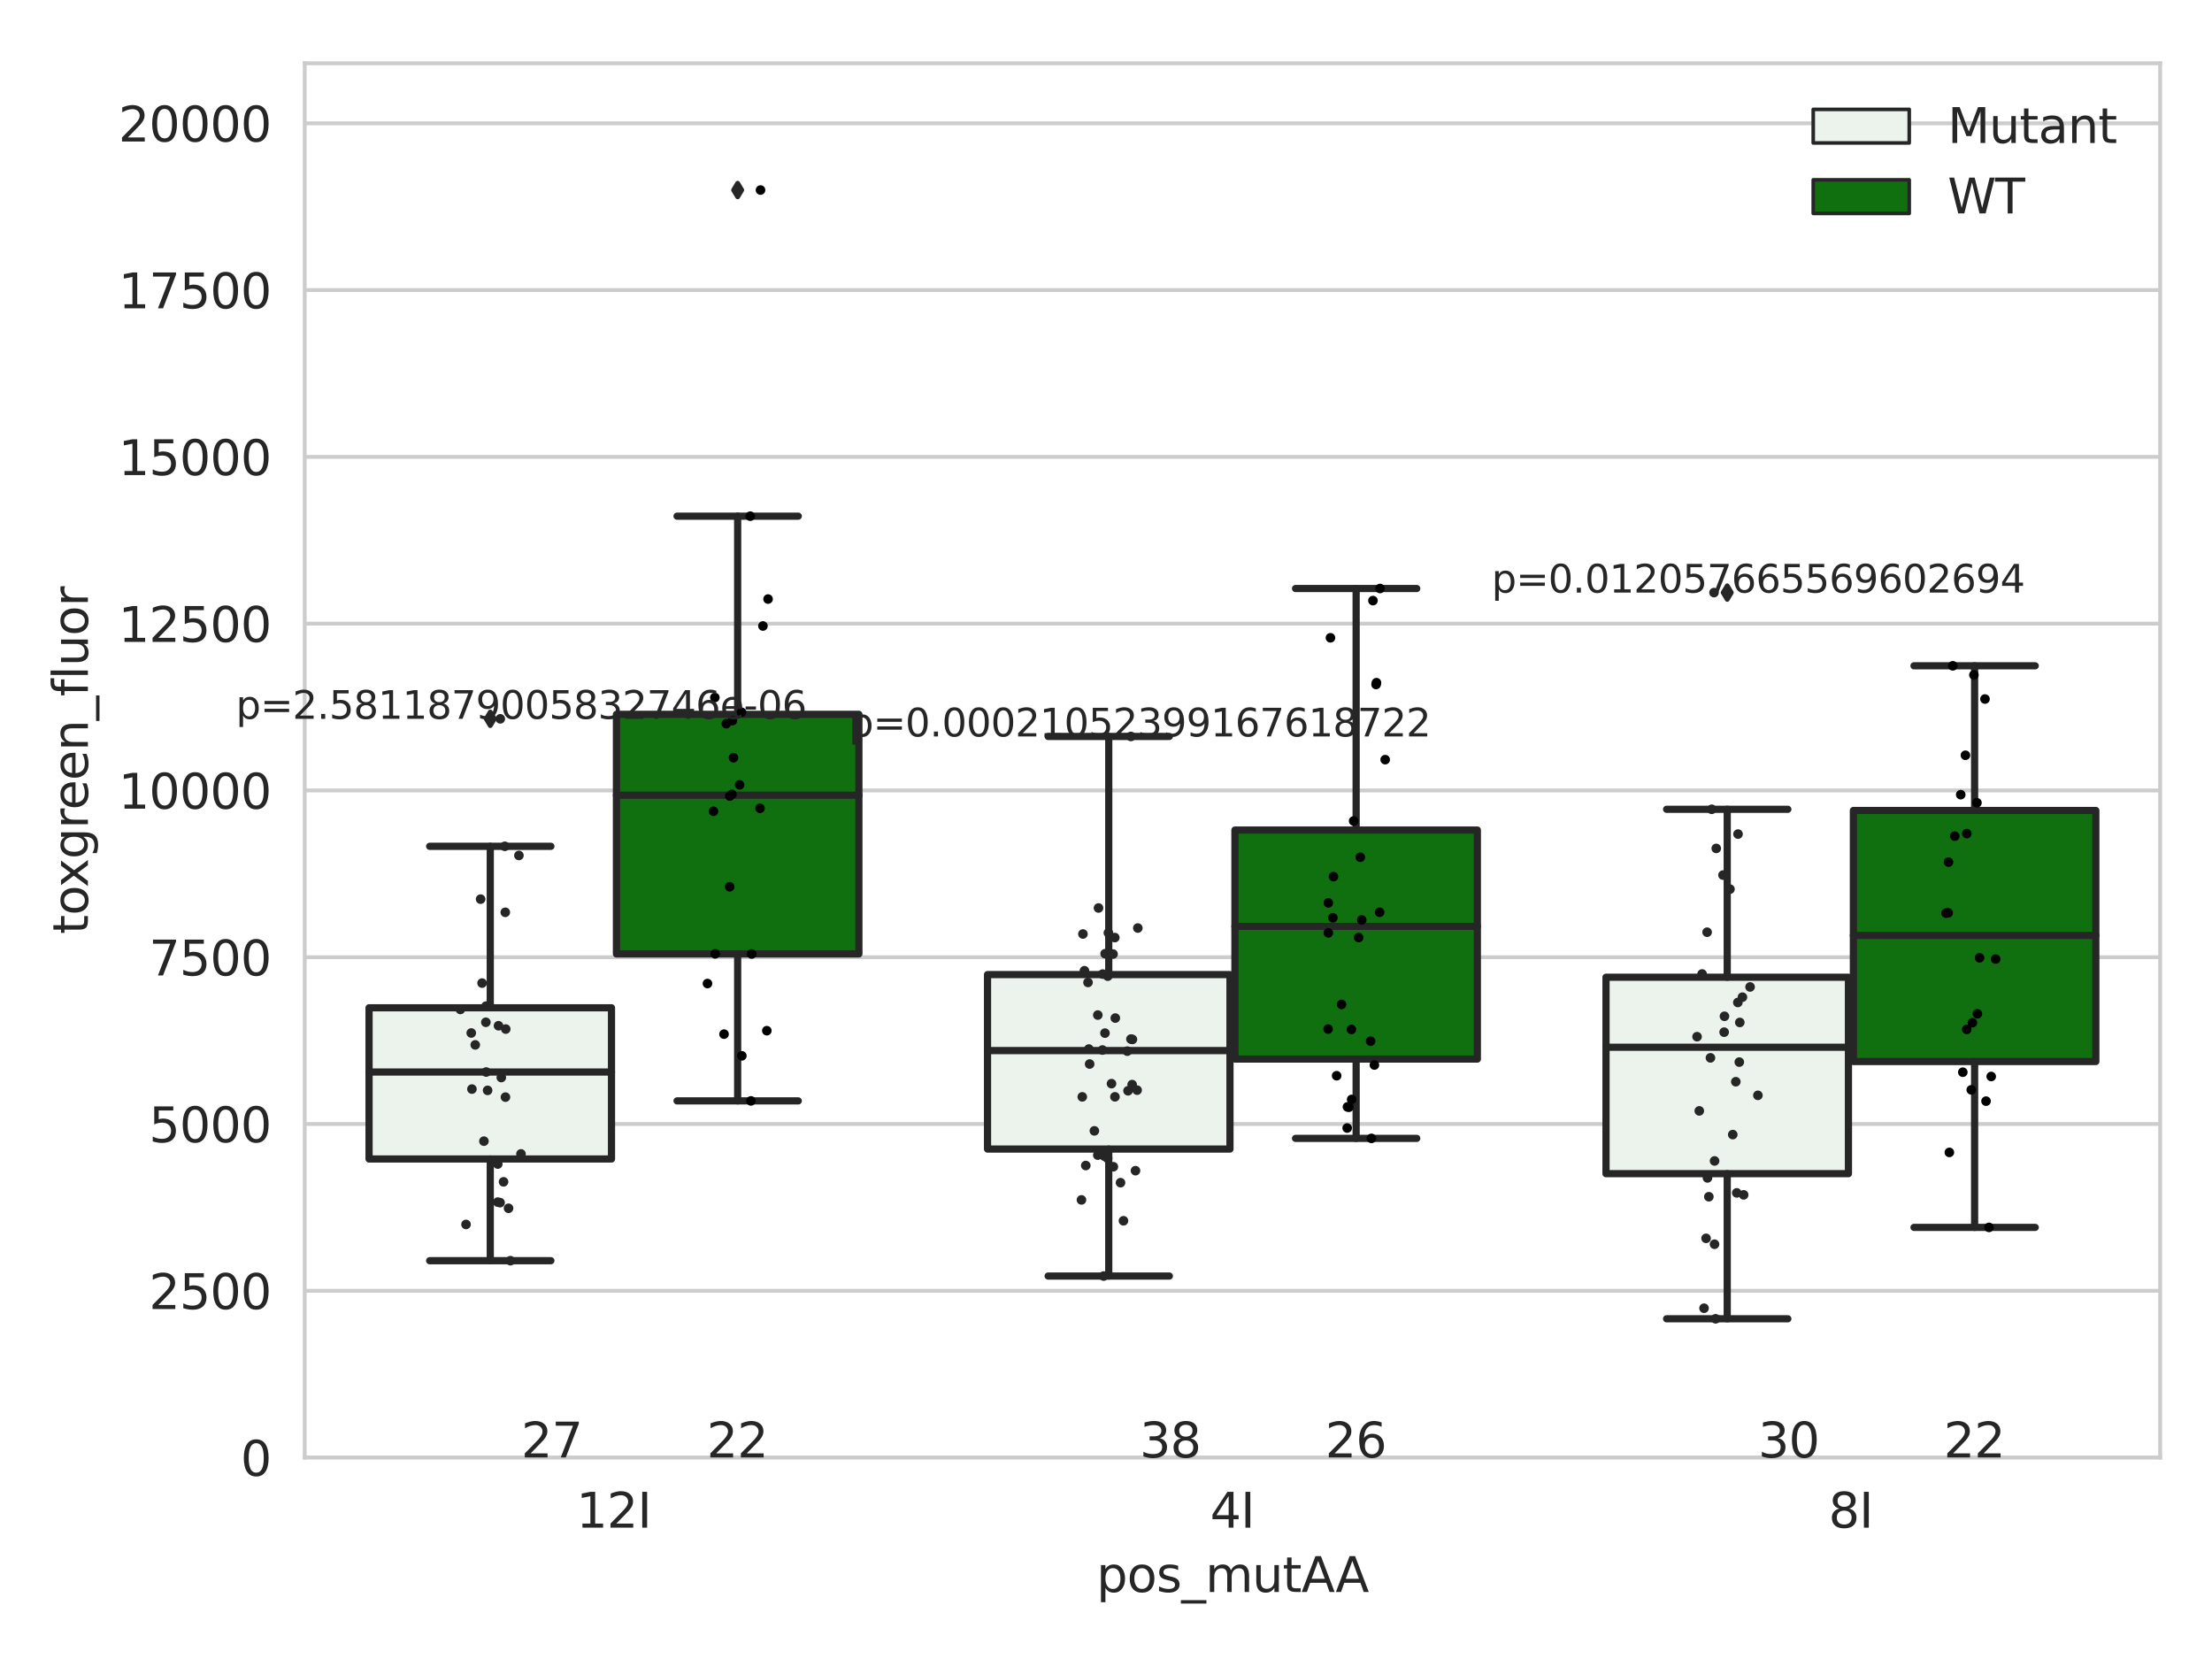 <?xml version="1.0" encoding="utf-8" standalone="no"?>
<!DOCTYPE svg PUBLIC "-//W3C//DTD SVG 1.1//EN"
  "http://www.w3.org/Graphics/SVG/1.1/DTD/svg11.dtd">
<svg xmlns:xlink="http://www.w3.org/1999/xlink" width="460.8pt" height="345.6pt" viewBox="0 0 460.8 345.6" xmlns="http://www.w3.org/2000/svg" version="1.1">
 <defs>
  <style type="text/css">*{stroke-linejoin: round; stroke-linecap: butt}</style>
 </defs>
 <g id="figure_1">
  <g id="patch_1">
   <path d="M 0 345.6 
L 460.8 345.6 
L 460.8 0 
L 0 0 
z
" style="fill: #ffffff"/>
  </g>
  <g id="axes_1">
   <g id="patch_2">
    <path d="M 63.481 303.64 
L 450 303.64 
L 450 13.185 
L 63.481 13.185 
z
" style="fill: #ffffff"/>
   </g>
   <g id="matplotlib.axis_1">
    <g id="xtick_1">
     <g id="text_1">
      <!-- 12I -->
      <g style="fill: #262626" transform="translate(120.064 318.238)scale(0.1 -0.1)">
       <defs>
        <path id="DejaVuSans-31" d="M 794 531 
L 1825 531 
L 1825 4091 
L 703 3866 
L 703 4441 
L 1819 4666 
L 2450 4666 
L 2450 531 
L 3481 531 
L 3481 0 
L 794 0 
L 794 531 
z
" transform="scale(0.016)"/>
        <path id="DejaVuSans-32" d="M 1228 531 
L 3431 531 
L 3431 0 
L 469 0 
L 469 531 
Q 828 903 1448 1529 
Q 2069 2156 2228 2338 
Q 2531 2678 2651 2914 
Q 2772 3150 2772 3378 
Q 2772 3750 2511 3984 
Q 2250 4219 1831 4219 
Q 1534 4219 1204 4116 
Q 875 4013 500 3803 
L 500 4441 
Q 881 4594 1212 4672 
Q 1544 4750 1819 4750 
Q 2544 4750 2975 4387 
Q 3406 4025 3406 3419 
Q 3406 3131 3298 2873 
Q 3191 2616 2906 2266 
Q 2828 2175 2409 1742 
Q 1991 1309 1228 531 
z
" transform="scale(0.016)"/>
        <path id="DejaVuSans-49" d="M 628 4666 
L 1259 4666 
L 1259 0 
L 628 0 
L 628 4666 
z
" transform="scale(0.016)"/>
       </defs>
       <use xlink:href="#DejaVuSans-31"/>
       <use xlink:href="#DejaVuSans-32" x="63.623"/>
       <use xlink:href="#DejaVuSans-49" x="127.246"/>
      </g>
     </g>
    </g>
    <g id="xtick_2">
     <g id="text_2">
      <!-- 4I -->
      <g style="fill: #262626" transform="translate(252.084 318.238)scale(0.1 -0.1)">
       <defs>
        <path id="DejaVuSans-34" d="M 2419 4116 
L 825 1625 
L 2419 1625 
L 2419 4116 
z
M 2253 4666 
L 3047 4666 
L 3047 1625 
L 3713 1625 
L 3713 1100 
L 3047 1100 
L 3047 0 
L 2419 0 
L 2419 1100 
L 313 1100 
L 313 1709 
L 2253 4666 
z
" transform="scale(0.016)"/>
       </defs>
       <use xlink:href="#DejaVuSans-34"/>
       <use xlink:href="#DejaVuSans-49" x="63.623"/>
      </g>
     </g>
    </g>
    <g id="xtick_3">
     <g id="text_3">
      <!-- 8I -->
      <g style="fill: #262626" transform="translate(380.924 318.238)scale(0.1 -0.1)">
       <defs>
        <path id="DejaVuSans-38" d="M 2034 2216 
Q 1584 2216 1326 1975 
Q 1069 1734 1069 1313 
Q 1069 891 1326 650 
Q 1584 409 2034 409 
Q 2484 409 2743 651 
Q 3003 894 3003 1313 
Q 3003 1734 2745 1975 
Q 2488 2216 2034 2216 
z
M 1403 2484 
Q 997 2584 770 2862 
Q 544 3141 544 3541 
Q 544 4100 942 4425 
Q 1341 4750 2034 4750 
Q 2731 4750 3128 4425 
Q 3525 4100 3525 3541 
Q 3525 3141 3298 2862 
Q 3072 2584 2669 2484 
Q 3125 2378 3379 2068 
Q 3634 1759 3634 1313 
Q 3634 634 3220 271 
Q 2806 -91 2034 -91 
Q 1263 -91 848 271 
Q 434 634 434 1313 
Q 434 1759 690 2068 
Q 947 2378 1403 2484 
z
M 1172 3481 
Q 1172 3119 1398 2916 
Q 1625 2713 2034 2713 
Q 2441 2713 2670 2916 
Q 2900 3119 2900 3481 
Q 2900 3844 2670 4047 
Q 2441 4250 2034 4250 
Q 1625 4250 1398 4047 
Q 1172 3844 1172 3481 
z
" transform="scale(0.016)"/>
       </defs>
       <use xlink:href="#DejaVuSans-38"/>
       <use xlink:href="#DejaVuSans-49" x="63.623"/>
      </g>
     </g>
    </g>
    <g id="text_4">
     <!-- pos_mutAA -->
     <g style="fill: #262626" transform="translate(228.425 331.638)scale(0.1 -0.1)">
      <defs>
       <path id="DejaVuSans-70" d="M 1159 525 
L 1159 -1331 
L 581 -1331 
L 581 3500 
L 1159 3500 
L 1159 2969 
Q 1341 3281 1617 3432 
Q 1894 3584 2278 3584 
Q 2916 3584 3314 3078 
Q 3713 2572 3713 1747 
Q 3713 922 3314 415 
Q 2916 -91 2278 -91 
Q 1894 -91 1617 61 
Q 1341 213 1159 525 
z
M 3116 1747 
Q 3116 2381 2855 2742 
Q 2594 3103 2138 3103 
Q 1681 3103 1420 2742 
Q 1159 2381 1159 1747 
Q 1159 1113 1420 752 
Q 1681 391 2138 391 
Q 2594 391 2855 752 
Q 3116 1113 3116 1747 
z
" transform="scale(0.016)"/>
       <path id="DejaVuSans-6f" d="M 1959 3097 
Q 1497 3097 1228 2736 
Q 959 2375 959 1747 
Q 959 1119 1226 758 
Q 1494 397 1959 397 
Q 2419 397 2687 759 
Q 2956 1122 2956 1747 
Q 2956 2369 2687 2733 
Q 2419 3097 1959 3097 
z
M 1959 3584 
Q 2709 3584 3137 3096 
Q 3566 2609 3566 1747 
Q 3566 888 3137 398 
Q 2709 -91 1959 -91 
Q 1206 -91 779 398 
Q 353 888 353 1747 
Q 353 2609 779 3096 
Q 1206 3584 1959 3584 
z
" transform="scale(0.016)"/>
       <path id="DejaVuSans-73" d="M 2834 3397 
L 2834 2853 
Q 2591 2978 2328 3040 
Q 2066 3103 1784 3103 
Q 1356 3103 1142 2972 
Q 928 2841 928 2578 
Q 928 2378 1081 2264 
Q 1234 2150 1697 2047 
L 1894 2003 
Q 2506 1872 2764 1633 
Q 3022 1394 3022 966 
Q 3022 478 2636 193 
Q 2250 -91 1575 -91 
Q 1294 -91 989 -36 
Q 684 19 347 128 
L 347 722 
Q 666 556 975 473 
Q 1284 391 1588 391 
Q 1994 391 2212 530 
Q 2431 669 2431 922 
Q 2431 1156 2273 1281 
Q 2116 1406 1581 1522 
L 1381 1569 
Q 847 1681 609 1914 
Q 372 2147 372 2553 
Q 372 3047 722 3315 
Q 1072 3584 1716 3584 
Q 2034 3584 2315 3537 
Q 2597 3491 2834 3397 
z
" transform="scale(0.016)"/>
       <path id="DejaVuSans-5f" d="M 3263 -1063 
L 3263 -1509 
L -63 -1509 
L -63 -1063 
L 3263 -1063 
z
" transform="scale(0.016)"/>
       <path id="DejaVuSans-6d" d="M 3328 2828 
Q 3544 3216 3844 3400 
Q 4144 3584 4550 3584 
Q 5097 3584 5394 3201 
Q 5691 2819 5691 2113 
L 5691 0 
L 5113 0 
L 5113 2094 
Q 5113 2597 4934 2840 
Q 4756 3084 4391 3084 
Q 3944 3084 3684 2787 
Q 3425 2491 3425 1978 
L 3425 0 
L 2847 0 
L 2847 2094 
Q 2847 2600 2669 2842 
Q 2491 3084 2119 3084 
Q 1678 3084 1418 2786 
Q 1159 2488 1159 1978 
L 1159 0 
L 581 0 
L 581 3500 
L 1159 3500 
L 1159 2956 
Q 1356 3278 1631 3431 
Q 1906 3584 2284 3584 
Q 2666 3584 2933 3390 
Q 3200 3197 3328 2828 
z
" transform="scale(0.016)"/>
       <path id="DejaVuSans-75" d="M 544 1381 
L 544 3500 
L 1119 3500 
L 1119 1403 
Q 1119 906 1312 657 
Q 1506 409 1894 409 
Q 2359 409 2629 706 
Q 2900 1003 2900 1516 
L 2900 3500 
L 3475 3500 
L 3475 0 
L 2900 0 
L 2900 538 
Q 2691 219 2414 64 
Q 2138 -91 1772 -91 
Q 1169 -91 856 284 
Q 544 659 544 1381 
z
M 1991 3584 
L 1991 3584 
z
" transform="scale(0.016)"/>
       <path id="DejaVuSans-74" d="M 1172 4494 
L 1172 3500 
L 2356 3500 
L 2356 3053 
L 1172 3053 
L 1172 1153 
Q 1172 725 1289 603 
Q 1406 481 1766 481 
L 2356 481 
L 2356 0 
L 1766 0 
Q 1100 0 847 248 
Q 594 497 594 1153 
L 594 3053 
L 172 3053 
L 172 3500 
L 594 3500 
L 594 4494 
L 1172 4494 
z
" transform="scale(0.016)"/>
       <path id="DejaVuSans-41" d="M 2188 4044 
L 1331 1722 
L 3047 1722 
L 2188 4044 
z
M 1831 4666 
L 2547 4666 
L 4325 0 
L 3669 0 
L 3244 1197 
L 1141 1197 
L 716 0 
L 50 0 
L 1831 4666 
z
" transform="scale(0.016)"/>
      </defs>
      <use xlink:href="#DejaVuSans-70"/>
      <use xlink:href="#DejaVuSans-6f" x="63.477"/>
      <use xlink:href="#DejaVuSans-73" x="124.658"/>
      <use xlink:href="#DejaVuSans-5f" x="176.758"/>
      <use xlink:href="#DejaVuSans-6d" x="226.758"/>
      <use xlink:href="#DejaVuSans-75" x="324.17"/>
      <use xlink:href="#DejaVuSans-74" x="387.549"/>
      <use xlink:href="#DejaVuSans-41" x="426.758"/>
      <use xlink:href="#DejaVuSans-41" x="497.916"/>
     </g>
    </g>
   </g>
   <g id="matplotlib.axis_2">
    <g id="ytick_1">
     <g id="line2d_1">
      <path d="M 63.481 303.64 
L 450 303.64 
" clip-path="url(#p26274a8ee6)" style="fill: none; stroke: #cccccc; stroke-width: 0.8; stroke-linecap: round"/>
     </g>
     <g id="text_5">
      <!-- 0 -->
      <g style="fill: #262626" transform="translate(50.119 307.439)scale(0.1 -0.1)">
       <defs>
        <path id="DejaVuSans-30" d="M 2034 4250 
Q 1547 4250 1301 3770 
Q 1056 3291 1056 2328 
Q 1056 1369 1301 889 
Q 1547 409 2034 409 
Q 2525 409 2770 889 
Q 3016 1369 3016 2328 
Q 3016 3291 2770 3770 
Q 2525 4250 2034 4250 
z
M 2034 4750 
Q 2819 4750 3233 4129 
Q 3647 3509 3647 2328 
Q 3647 1150 3233 529 
Q 2819 -91 2034 -91 
Q 1250 -91 836 529 
Q 422 1150 422 2328 
Q 422 3509 836 4129 
Q 1250 4750 2034 4750 
z
" transform="scale(0.016)"/>
       </defs>
       <use xlink:href="#DejaVuSans-30"/>
      </g>
     </g>
    </g>
    <g id="ytick_2">
     <g id="line2d_2">
      <path d="M 63.481 268.896 
L 450 268.896 
" clip-path="url(#p26274a8ee6)" style="fill: none; stroke: #cccccc; stroke-width: 0.8; stroke-linecap: round"/>
     </g>
     <g id="text_6">
      <!-- 2500 -->
      <g style="fill: #262626" transform="translate(31.031 272.695)scale(0.1 -0.1)">
       <defs>
        <path id="DejaVuSans-35" d="M 691 4666 
L 3169 4666 
L 3169 4134 
L 1269 4134 
L 1269 2991 
Q 1406 3038 1543 3061 
Q 1681 3084 1819 3084 
Q 2600 3084 3056 2656 
Q 3513 2228 3513 1497 
Q 3513 744 3044 326 
Q 2575 -91 1722 -91 
Q 1428 -91 1123 -41 
Q 819 9 494 109 
L 494 744 
Q 775 591 1075 516 
Q 1375 441 1709 441 
Q 2250 441 2565 725 
Q 2881 1009 2881 1497 
Q 2881 1984 2565 2268 
Q 2250 2553 1709 2553 
Q 1456 2553 1204 2497 
Q 953 2441 691 2322 
L 691 4666 
z
" transform="scale(0.016)"/>
       </defs>
       <use xlink:href="#DejaVuSans-32"/>
       <use xlink:href="#DejaVuSans-35" x="63.623"/>
       <use xlink:href="#DejaVuSans-30" x="127.246"/>
       <use xlink:href="#DejaVuSans-30" x="190.869"/>
      </g>
     </g>
    </g>
    <g id="ytick_3">
     <g id="line2d_3">
      <path d="M 63.481 234.151 
L 450 234.151 
" clip-path="url(#p26274a8ee6)" style="fill: none; stroke: #cccccc; stroke-width: 0.8; stroke-linecap: round"/>
     </g>
     <g id="text_7">
      <!-- 5000 -->
      <g style="fill: #262626" transform="translate(31.031 237.95)scale(0.1 -0.1)">
       <use xlink:href="#DejaVuSans-35"/>
       <use xlink:href="#DejaVuSans-30" x="63.623"/>
       <use xlink:href="#DejaVuSans-30" x="127.246"/>
       <use xlink:href="#DejaVuSans-30" x="190.869"/>
      </g>
     </g>
    </g>
    <g id="ytick_4">
     <g id="line2d_4">
      <path d="M 63.481 199.407 
L 450 199.407 
" clip-path="url(#p26274a8ee6)" style="fill: none; stroke: #cccccc; stroke-width: 0.8; stroke-linecap: round"/>
     </g>
     <g id="text_8">
      <!-- 7500 -->
      <g style="fill: #262626" transform="translate(31.031 203.206)scale(0.1 -0.1)">
       <defs>
        <path id="DejaVuSans-37" d="M 525 4666 
L 3525 4666 
L 3525 4397 
L 1831 0 
L 1172 0 
L 2766 4134 
L 525 4134 
L 525 4666 
z
" transform="scale(0.016)"/>
       </defs>
       <use xlink:href="#DejaVuSans-37"/>
       <use xlink:href="#DejaVuSans-35" x="63.623"/>
       <use xlink:href="#DejaVuSans-30" x="127.246"/>
       <use xlink:href="#DejaVuSans-30" x="190.869"/>
      </g>
     </g>
    </g>
    <g id="ytick_5">
     <g id="line2d_5">
      <path d="M 63.481 164.662 
L 450 164.662 
" clip-path="url(#p26274a8ee6)" style="fill: none; stroke: #cccccc; stroke-width: 0.8; stroke-linecap: round"/>
     </g>
     <g id="text_9">
      <!-- 10000 -->
      <g style="fill: #262626" transform="translate(24.669 168.462)scale(0.1 -0.1)">
       <use xlink:href="#DejaVuSans-31"/>
       <use xlink:href="#DejaVuSans-30" x="63.623"/>
       <use xlink:href="#DejaVuSans-30" x="127.246"/>
       <use xlink:href="#DejaVuSans-30" x="190.869"/>
       <use xlink:href="#DejaVuSans-30" x="254.492"/>
      </g>
     </g>
    </g>
    <g id="ytick_6">
     <g id="line2d_6">
      <path d="M 63.481 129.918 
L 450 129.918 
" clip-path="url(#p26274a8ee6)" style="fill: none; stroke: #cccccc; stroke-width: 0.8; stroke-linecap: round"/>
     </g>
     <g id="text_10">
      <!-- 12500 -->
      <g style="fill: #262626" transform="translate(24.669 133.717)scale(0.1 -0.1)">
       <use xlink:href="#DejaVuSans-31"/>
       <use xlink:href="#DejaVuSans-32" x="63.623"/>
       <use xlink:href="#DejaVuSans-35" x="127.246"/>
       <use xlink:href="#DejaVuSans-30" x="190.869"/>
       <use xlink:href="#DejaVuSans-30" x="254.492"/>
      </g>
     </g>
    </g>
    <g id="ytick_7">
     <g id="line2d_7">
      <path d="M 63.481 95.174 
L 450 95.174 
" clip-path="url(#p26274a8ee6)" style="fill: none; stroke: #cccccc; stroke-width: 0.8; stroke-linecap: round"/>
     </g>
     <g id="text_11">
      <!-- 15000 -->
      <g style="fill: #262626" transform="translate(24.669 98.973)scale(0.1 -0.1)">
       <use xlink:href="#DejaVuSans-31"/>
       <use xlink:href="#DejaVuSans-35" x="63.623"/>
       <use xlink:href="#DejaVuSans-30" x="127.246"/>
       <use xlink:href="#DejaVuSans-30" x="190.869"/>
       <use xlink:href="#DejaVuSans-30" x="254.492"/>
      </g>
     </g>
    </g>
    <g id="ytick_8">
     <g id="line2d_8">
      <path d="M 63.481 60.429 
L 450 60.429 
" clip-path="url(#p26274a8ee6)" style="fill: none; stroke: #cccccc; stroke-width: 0.8; stroke-linecap: round"/>
     </g>
     <g id="text_12">
      <!-- 17500 -->
      <g style="fill: #262626" transform="translate(24.669 64.229)scale(0.1 -0.1)">
       <use xlink:href="#DejaVuSans-31"/>
       <use xlink:href="#DejaVuSans-37" x="63.623"/>
       <use xlink:href="#DejaVuSans-35" x="127.246"/>
       <use xlink:href="#DejaVuSans-30" x="190.869"/>
       <use xlink:href="#DejaVuSans-30" x="254.492"/>
      </g>
     </g>
    </g>
    <g id="ytick_9">
     <g id="line2d_9">
      <path d="M 63.481 25.685 
L 450 25.685 
" clip-path="url(#p26274a8ee6)" style="fill: none; stroke: #cccccc; stroke-width: 0.8; stroke-linecap: round"/>
     </g>
     <g id="text_13">
      <!-- 20000 -->
      <g style="fill: #262626" transform="translate(24.669 29.484)scale(0.1 -0.1)">
       <use xlink:href="#DejaVuSans-32"/>
       <use xlink:href="#DejaVuSans-30" x="63.623"/>
       <use xlink:href="#DejaVuSans-30" x="127.246"/>
       <use xlink:href="#DejaVuSans-30" x="190.869"/>
       <use xlink:href="#DejaVuSans-30" x="254.492"/>
      </g>
     </g>
    </g>
    <g id="text_14">
     <!-- toxgreen_fluor -->
     <g style="fill: #262626" transform="translate(18.311 194.607)rotate(-90)scale(0.1 -0.1)">
      <defs>
       <path id="DejaVuSans-78" d="M 3513 3500 
L 2247 1797 
L 3578 0 
L 2900 0 
L 1881 1375 
L 863 0 
L 184 0 
L 1544 1831 
L 300 3500 
L 978 3500 
L 1906 2253 
L 2834 3500 
L 3513 3500 
z
" transform="scale(0.016)"/>
       <path id="DejaVuSans-67" d="M 2906 1791 
Q 2906 2416 2648 2759 
Q 2391 3103 1925 3103 
Q 1463 3103 1205 2759 
Q 947 2416 947 1791 
Q 947 1169 1205 825 
Q 1463 481 1925 481 
Q 2391 481 2648 825 
Q 2906 1169 2906 1791 
z
M 3481 434 
Q 3481 -459 3084 -895 
Q 2688 -1331 1869 -1331 
Q 1566 -1331 1297 -1286 
Q 1028 -1241 775 -1147 
L 775 -588 
Q 1028 -725 1275 -790 
Q 1522 -856 1778 -856 
Q 2344 -856 2625 -561 
Q 2906 -266 2906 331 
L 2906 616 
Q 2728 306 2450 153 
Q 2172 0 1784 0 
Q 1141 0 747 490 
Q 353 981 353 1791 
Q 353 2603 747 3093 
Q 1141 3584 1784 3584 
Q 2172 3584 2450 3431 
Q 2728 3278 2906 2969 
L 2906 3500 
L 3481 3500 
L 3481 434 
z
" transform="scale(0.016)"/>
       <path id="DejaVuSans-72" d="M 2631 2963 
Q 2534 3019 2420 3045 
Q 2306 3072 2169 3072 
Q 1681 3072 1420 2755 
Q 1159 2438 1159 1844 
L 1159 0 
L 581 0 
L 581 3500 
L 1159 3500 
L 1159 2956 
Q 1341 3275 1631 3429 
Q 1922 3584 2338 3584 
Q 2397 3584 2469 3576 
Q 2541 3569 2628 3553 
L 2631 2963 
z
" transform="scale(0.016)"/>
       <path id="DejaVuSans-65" d="M 3597 1894 
L 3597 1613 
L 953 1613 
Q 991 1019 1311 708 
Q 1631 397 2203 397 
Q 2534 397 2845 478 
Q 3156 559 3463 722 
L 3463 178 
Q 3153 47 2828 -22 
Q 2503 -91 2169 -91 
Q 1331 -91 842 396 
Q 353 884 353 1716 
Q 353 2575 817 3079 
Q 1281 3584 2069 3584 
Q 2775 3584 3186 3129 
Q 3597 2675 3597 1894 
z
M 3022 2063 
Q 3016 2534 2758 2815 
Q 2500 3097 2075 3097 
Q 1594 3097 1305 2825 
Q 1016 2553 972 2059 
L 3022 2063 
z
" transform="scale(0.016)"/>
       <path id="DejaVuSans-6e" d="M 3513 2113 
L 3513 0 
L 2938 0 
L 2938 2094 
Q 2938 2591 2744 2837 
Q 2550 3084 2163 3084 
Q 1697 3084 1428 2787 
Q 1159 2491 1159 1978 
L 1159 0 
L 581 0 
L 581 3500 
L 1159 3500 
L 1159 2956 
Q 1366 3272 1645 3428 
Q 1925 3584 2291 3584 
Q 2894 3584 3203 3211 
Q 3513 2838 3513 2113 
z
" transform="scale(0.016)"/>
       <path id="DejaVuSans-66" d="M 2375 4863 
L 2375 4384 
L 1825 4384 
Q 1516 4384 1395 4259 
Q 1275 4134 1275 3809 
L 1275 3500 
L 2222 3500 
L 2222 3053 
L 1275 3053 
L 1275 0 
L 697 0 
L 697 3053 
L 147 3053 
L 147 3500 
L 697 3500 
L 697 3744 
Q 697 4328 969 4595 
Q 1241 4863 1831 4863 
L 2375 4863 
z
" transform="scale(0.016)"/>
       <path id="DejaVuSans-6c" d="M 603 4863 
L 1178 4863 
L 1178 0 
L 603 0 
L 603 4863 
z
" transform="scale(0.016)"/>
      </defs>
      <use xlink:href="#DejaVuSans-74"/>
      <use xlink:href="#DejaVuSans-6f" x="39.209"/>
      <use xlink:href="#DejaVuSans-78" x="97.266"/>
      <use xlink:href="#DejaVuSans-67" x="156.445"/>
      <use xlink:href="#DejaVuSans-72" x="219.922"/>
      <use xlink:href="#DejaVuSans-65" x="258.785"/>
      <use xlink:href="#DejaVuSans-65" x="320.309"/>
      <use xlink:href="#DejaVuSans-6e" x="381.832"/>
      <use xlink:href="#DejaVuSans-5f" x="445.211"/>
      <use xlink:href="#DejaVuSans-66" x="495.211"/>
      <use xlink:href="#DejaVuSans-6c" x="530.416"/>
      <use xlink:href="#DejaVuSans-75" x="558.199"/>
      <use xlink:href="#DejaVuSans-6f" x="621.578"/>
      <use xlink:href="#DejaVuSans-72" x="682.76"/>
     </g>
    </g>
   </g>
   <g id="patch_3">
    <path d="M 76.881 241.44 
L 127.386 241.44 
L 127.386 209.939 
L 76.881 209.939 
L 76.881 241.44 
z
" clip-path="url(#p26274a8ee6)" style="fill: #ecf2ec; stroke: #262626; stroke-width: 1.5; stroke-linejoin: miter"/>
   </g>
   <g id="patch_4">
    <path d="M 128.416 198.722 
L 178.922 198.722 
L 178.922 148.809 
L 128.416 148.809 
L 128.416 198.722 
z
" clip-path="url(#p26274a8ee6)" style="fill: #107010; stroke: #262626; stroke-width: 1.5; stroke-linejoin: miter"/>
   </g>
   <g id="patch_5">
    <path d="M 205.72 239.369 
L 256.225 239.369 
L 256.225 203.027 
L 205.72 203.027 
L 205.72 239.369 
z
" clip-path="url(#p26274a8ee6)" style="fill: #ecf2ec; stroke: #262626; stroke-width: 1.5; stroke-linejoin: miter"/>
   </g>
   <g id="patch_6">
    <path d="M 257.256 220.619 
L 307.761 220.619 
L 307.761 172.914 
L 257.256 172.914 
L 257.256 220.619 
z
" clip-path="url(#p26274a8ee6)" style="fill: #107010; stroke: #262626; stroke-width: 1.5; stroke-linejoin: miter"/>
   </g>
   <g id="patch_7">
    <path d="M 334.56 244.498 
L 385.065 244.498 
L 385.065 203.574 
L 334.56 203.574 
L 334.56 244.498 
z
" clip-path="url(#p26274a8ee6)" style="fill: #ecf2ec; stroke: #262626; stroke-width: 1.5; stroke-linejoin: miter"/>
   </g>
   <g id="patch_8">
    <path d="M 386.096 221.132 
L 436.601 221.132 
L 436.601 168.838 
L 386.096 168.838 
L 386.096 221.132 
z
" clip-path="url(#p26274a8ee6)" style="fill: #107010; stroke: #262626; stroke-width: 1.5; stroke-linejoin: miter"/>
   </g>
   <g id="patch_9">
    <path d="M 127.901 303.64 
L 127.901 303.64 
L 127.901 303.64 
L 127.901 303.64 
z
" clip-path="url(#p26274a8ee6)" style="fill: #ecf2ec; stroke: #262626; stroke-width: 0.75; stroke-linejoin: miter"/>
   </g>
   <g id="patch_10">
    <path d="M 127.901 303.64 
L 127.901 303.64 
L 127.901 303.64 
L 127.901 303.64 
z
" clip-path="url(#p26274a8ee6)" style="fill: #107010; stroke: #262626; stroke-width: 0.75; stroke-linejoin: miter"/>
   </g>
   <g id="PathCollection_1"/>
   <g id="PathCollection_2"/>
   <g id="line2d_10">
    <path d="M 102.133 241.44 
L 102.133 262.625 
" clip-path="url(#p26274a8ee6)" style="fill: none; stroke: #262626; stroke-width: 1.5; stroke-linecap: round"/>
   </g>
   <g id="line2d_11">
    <path d="M 102.133 209.939 
L 102.133 176.302 
" clip-path="url(#p26274a8ee6)" style="fill: none; stroke: #262626; stroke-width: 1.5; stroke-linecap: round"/>
   </g>
   <g id="line2d_12">
    <path d="M 89.507 262.625 
L 114.759 262.625 
" clip-path="url(#p26274a8ee6)" style="fill: none; stroke: #262626; stroke-width: 1.5; stroke-linecap: round"/>
   </g>
   <g id="line2d_13">
    <path d="M 89.507 176.302 
L 114.759 176.302 
" clip-path="url(#p26274a8ee6)" style="fill: none; stroke: #262626; stroke-width: 1.5; stroke-linecap: round"/>
   </g>
   <g id="line2d_14">
    <defs>
     <path id="mf7dcbe1506" d="M -0 1.414 
L 0.849 0 
L 0 -1.414 
L -0.849 -0 
z
" style="stroke: #262626; stroke-linejoin: miter"/>
    </defs>
    <g clip-path="url(#p26274a8ee6)">
     <use xlink:href="#mf7dcbe1506" x="102.133" y="149.743" style="fill: #262626; stroke: #262626; stroke-linejoin: miter"/>
    </g>
   </g>
   <g id="line2d_15">
    <path d="M 153.669 198.722 
L 153.669 229.335 
" clip-path="url(#p26274a8ee6)" style="fill: none; stroke: #262626; stroke-width: 1.5; stroke-linecap: round"/>
   </g>
   <g id="line2d_16">
    <path d="M 153.669 148.809 
L 153.669 107.528 
" clip-path="url(#p26274a8ee6)" style="fill: none; stroke: #262626; stroke-width: 1.5; stroke-linecap: round"/>
   </g>
   <g id="line2d_17">
    <path d="M 141.043 229.335 
L 166.295 229.335 
" clip-path="url(#p26274a8ee6)" style="fill: none; stroke: #262626; stroke-width: 1.5; stroke-linecap: round"/>
   </g>
   <g id="line2d_18">
    <path d="M 141.043 107.528 
L 166.295 107.528 
" clip-path="url(#p26274a8ee6)" style="fill: none; stroke: #262626; stroke-width: 1.5; stroke-linecap: round"/>
   </g>
   <g id="line2d_19">
    <g clip-path="url(#p26274a8ee6)">
     <use xlink:href="#mf7dcbe1506" x="153.669" y="39.59" style="fill: #262626; stroke: #262626; stroke-linejoin: miter"/>
    </g>
   </g>
   <g id="line2d_20">
    <path d="M 230.973 239.369 
L 230.973 265.823 
" clip-path="url(#p26274a8ee6)" style="fill: none; stroke: #262626; stroke-width: 1.5; stroke-linecap: round"/>
   </g>
   <g id="line2d_21">
    <path d="M 230.973 203.027 
L 230.973 153.415 
" clip-path="url(#p26274a8ee6)" style="fill: none; stroke: #262626; stroke-width: 1.5; stroke-linecap: round"/>
   </g>
   <g id="line2d_22">
    <path d="M 218.346 265.823 
L 243.599 265.823 
" clip-path="url(#p26274a8ee6)" style="fill: none; stroke: #262626; stroke-width: 1.5; stroke-linecap: round"/>
   </g>
   <g id="line2d_23">
    <path d="M 218.346 153.415 
L 243.599 153.415 
" clip-path="url(#p26274a8ee6)" style="fill: none; stroke: #262626; stroke-width: 1.5; stroke-linecap: round"/>
   </g>
   <g id="line2d_24"/>
   <g id="line2d_25">
    <path d="M 282.509 220.619 
L 282.509 237.145 
" clip-path="url(#p26274a8ee6)" style="fill: none; stroke: #262626; stroke-width: 1.5; stroke-linecap: round"/>
   </g>
   <g id="line2d_26">
    <path d="M 282.509 172.914 
L 282.509 122.597 
" clip-path="url(#p26274a8ee6)" style="fill: none; stroke: #262626; stroke-width: 1.5; stroke-linecap: round"/>
   </g>
   <g id="line2d_27">
    <path d="M 269.882 237.145 
L 295.135 237.145 
" clip-path="url(#p26274a8ee6)" style="fill: none; stroke: #262626; stroke-width: 1.5; stroke-linecap: round"/>
   </g>
   <g id="line2d_28">
    <path d="M 269.882 122.597 
L 295.135 122.597 
" clip-path="url(#p26274a8ee6)" style="fill: none; stroke: #262626; stroke-width: 1.5; stroke-linecap: round"/>
   </g>
   <g id="line2d_29"/>
   <g id="line2d_30">
    <path d="M 359.812 244.498 
L 359.812 274.728 
" clip-path="url(#p26274a8ee6)" style="fill: none; stroke: #262626; stroke-width: 1.5; stroke-linecap: round"/>
   </g>
   <g id="line2d_31">
    <path d="M 359.812 203.574 
L 359.812 168.591 
" clip-path="url(#p26274a8ee6)" style="fill: none; stroke: #262626; stroke-width: 1.5; stroke-linecap: round"/>
   </g>
   <g id="line2d_32">
    <path d="M 347.186 274.728 
L 372.439 274.728 
" clip-path="url(#p26274a8ee6)" style="fill: none; stroke: #262626; stroke-width: 1.5; stroke-linecap: round"/>
   </g>
   <g id="line2d_33">
    <path d="M 347.186 168.591 
L 372.439 168.591 
" clip-path="url(#p26274a8ee6)" style="fill: none; stroke: #262626; stroke-width: 1.5; stroke-linecap: round"/>
   </g>
   <g id="line2d_34">
    <g clip-path="url(#p26274a8ee6)">
     <use xlink:href="#mf7dcbe1506" x="359.812" y="123.449" style="fill: #262626; stroke: #262626; stroke-linejoin: miter"/>
    </g>
   </g>
   <g id="line2d_35">
    <path d="M 411.348 221.132 
L 411.348 255.687 
" clip-path="url(#p26274a8ee6)" style="fill: none; stroke: #262626; stroke-width: 1.5; stroke-linecap: round"/>
   </g>
   <g id="line2d_36">
    <path d="M 411.348 168.838 
L 411.348 138.7 
" clip-path="url(#p26274a8ee6)" style="fill: none; stroke: #262626; stroke-width: 1.5; stroke-linecap: round"/>
   </g>
   <g id="line2d_37">
    <path d="M 398.722 255.687 
L 423.974 255.687 
" clip-path="url(#p26274a8ee6)" style="fill: none; stroke: #262626; stroke-width: 1.5; stroke-linecap: round"/>
   </g>
   <g id="line2d_38">
    <path d="M 398.722 138.7 
L 423.974 138.7 
" clip-path="url(#p26274a8ee6)" style="fill: none; stroke: #262626; stroke-width: 1.5; stroke-linecap: round"/>
   </g>
   <g id="line2d_39"/>
   <g id="line2d_40">
    <path d="M 76.881 223.323 
L 127.386 223.323 
" clip-path="url(#p26274a8ee6)" style="fill: none; stroke: #262626; stroke-width: 1.5; stroke-linecap: round"/>
   </g>
   <g id="line2d_41">
    <path d="M 128.416 165.658 
L 178.922 165.658 
" clip-path="url(#p26274a8ee6)" style="fill: none; stroke: #262626; stroke-width: 1.5; stroke-linecap: round"/>
   </g>
   <g id="line2d_42">
    <path d="M 205.72 218.855 
L 256.225 218.855 
" clip-path="url(#p26274a8ee6)" style="fill: none; stroke: #262626; stroke-width: 1.5; stroke-linecap: round"/>
   </g>
   <g id="line2d_43">
    <path d="M 257.256 192.988 
L 307.761 192.988 
" clip-path="url(#p26274a8ee6)" style="fill: none; stroke: #262626; stroke-width: 1.5; stroke-linecap: round"/>
   </g>
   <g id="line2d_44">
    <path d="M 334.56 218.165 
L 385.065 218.165 
" clip-path="url(#p26274a8ee6)" style="fill: none; stroke: #262626; stroke-width: 1.5; stroke-linecap: round"/>
   </g>
   <g id="line2d_45">
    <path d="M 386.096 194.876 
L 436.601 194.876 
" clip-path="url(#p26274a8ee6)" style="fill: none; stroke: #262626; stroke-width: 1.5; stroke-linecap: round"/>
   </g>
   <g id="patch_11">
    <path d="M 63.481 303.64 
L 63.481 13.185 
" style="fill: none; stroke: #cccccc; stroke-width: 0.8; stroke-linejoin: miter; stroke-linecap: square"/>
   </g>
   <g id="patch_12">
    <path d="M 450 303.64 
L 450 13.185 
" style="fill: none; stroke: #cccccc; stroke-width: 0.8; stroke-linejoin: miter; stroke-linecap: square"/>
   </g>
   <g id="patch_13">
    <path d="M 63.481 303.64 
L 450 303.64 
" style="fill: none; stroke: #cccccc; stroke-width: 0.8; stroke-linejoin: miter; stroke-linecap: square"/>
   </g>
   <g id="patch_14">
    <path d="M 63.481 13.185 
L 450 13.185 
" style="fill: none; stroke: #cccccc; stroke-width: 0.8; stroke-linejoin: miter; stroke-linecap: square"/>
   </g>
   <g id="PathCollection_3">
    <defs>
     <path id="C0_0_0b0c5d2a13" d="M 0 1 
C 0.265 1 0.52 0.895 0.707 0.707 
C 0.895 0.52 1 0.265 1 -0 
C 1 -0.265 0.895 -0.52 0.707 -0.707 
C 0.52 -0.895 0.265 -1 0 -1 
C -0.265 -1 -0.52 -0.895 -0.707 -0.707 
C -0.895 -0.52 -1 -0.265 -1 0 
C -1 0.265 -0.895 0.52 -0.707 0.707 
C -0.52 0.895 -0.265 1 0 1 
z
"/>
    </defs>
    <g clip-path="url(#p26274a8ee6)">
     <use xlink:href="#C0_0_0b0c5d2a13" x="105.295" y="228.551" style="fill: #262626"/>
    </g>
    <g clip-path="url(#p26274a8ee6)">
     <use xlink:href="#C0_0_0b0c5d2a13" x="104.431" y="224.469" style="fill: #262626"/>
    </g>
    <g clip-path="url(#p26274a8ee6)">
     <use xlink:href="#C0_0_0b0c5d2a13" x="104.217" y="149.743" style="fill: #262626"/>
    </g>
    <g clip-path="url(#p26274a8ee6)">
     <use xlink:href="#C0_0_0b0c5d2a13" x="101.266" y="209.592" style="fill: #262626"/>
    </g>
    <g clip-path="url(#p26274a8ee6)">
     <use xlink:href="#C0_0_0b0c5d2a13" x="105.26" y="190.051" style="fill: #262626"/>
    </g>
    <g clip-path="url(#p26274a8ee6)">
     <use xlink:href="#C0_0_0b0c5d2a13" x="101.577" y="227.145" style="fill: #262626"/>
    </g>
    <g clip-path="url(#p26274a8ee6)">
     <use xlink:href="#C0_0_0b0c5d2a13" x="103.847" y="213.681" style="fill: #262626"/>
    </g>
    <g clip-path="url(#p26274a8ee6)">
     <use xlink:href="#C0_0_0b0c5d2a13" x="105.355" y="214.371" style="fill: #262626"/>
    </g>
    <g clip-path="url(#p26274a8ee6)">
     <use xlink:href="#C0_0_0b0c5d2a13" x="98.311" y="226.876" style="fill: #262626"/>
    </g>
    <g clip-path="url(#p26274a8ee6)">
     <use xlink:href="#C0_0_0b0c5d2a13" x="108.529" y="240.382" style="fill: #262626"/>
    </g>
    <g clip-path="url(#p26274a8ee6)">
     <use xlink:href="#C0_0_0b0c5d2a13" x="100.427" y="204.798" style="fill: #262626"/>
    </g>
    <g clip-path="url(#p26274a8ee6)">
     <use xlink:href="#C0_0_0b0c5d2a13" x="101.283" y="223.323" style="fill: #262626"/>
    </g>
    <g clip-path="url(#p26274a8ee6)">
     <use xlink:href="#C0_0_0b0c5d2a13" x="104.897" y="246.196" style="fill: #262626"/>
    </g>
    <g clip-path="url(#p26274a8ee6)">
     <use xlink:href="#C0_0_0b0c5d2a13" x="101.214" y="212.96" style="fill: #262626"/>
    </g>
    <g clip-path="url(#p26274a8ee6)">
     <use xlink:href="#C0_0_0b0c5d2a13" x="100.12" y="187.308" style="fill: #262626"/>
    </g>
    <g clip-path="url(#p26274a8ee6)">
     <use xlink:href="#C0_0_0b0c5d2a13" x="100.81" y="237.725" style="fill: #262626"/>
    </g>
    <g clip-path="url(#p26274a8ee6)">
     <use xlink:href="#C0_0_0b0c5d2a13" x="105.166" y="176.302" style="fill: #262626"/>
    </g>
    <g clip-path="url(#p26274a8ee6)">
     <use xlink:href="#C0_0_0b0c5d2a13" x="98.171" y="215.19" style="fill: #262626"/>
    </g>
    <g clip-path="url(#p26274a8ee6)">
     <use xlink:href="#C0_0_0b0c5d2a13" x="104.179" y="250.534" style="fill: #262626"/>
    </g>
    <g clip-path="url(#p26274a8ee6)">
     <use xlink:href="#C0_0_0b0c5d2a13" x="103.694" y="242.497" style="fill: #262626"/>
    </g>
    <g clip-path="url(#p26274a8ee6)">
     <use xlink:href="#C0_0_0b0c5d2a13" x="108.1" y="178.206" style="fill: #262626"/>
    </g>
    <g clip-path="url(#p26274a8ee6)">
     <use xlink:href="#C0_0_0b0c5d2a13" x="106.328" y="262.625" style="fill: #262626"/>
    </g>
    <g clip-path="url(#p26274a8ee6)">
     <use xlink:href="#C0_0_0b0c5d2a13" x="95.905" y="210.286" style="fill: #262626"/>
    </g>
    <g clip-path="url(#p26274a8ee6)">
     <use xlink:href="#C0_0_0b0c5d2a13" x="103.693" y="250.423" style="fill: #262626"/>
    </g>
    <g clip-path="url(#p26274a8ee6)">
     <use xlink:href="#C0_0_0b0c5d2a13" x="99.004" y="217.669" style="fill: #262626"/>
    </g>
    <g clip-path="url(#p26274a8ee6)">
     <use xlink:href="#C0_0_0b0c5d2a13" x="97.081" y="255.076" style="fill: #262626"/>
    </g>
    <g clip-path="url(#p26274a8ee6)">
     <use xlink:href="#C0_0_0b0c5d2a13" x="105.939" y="251.706" style="fill: #262626"/>
    </g>
   </g>
   <g id="PathCollection_4">
    <defs>
     <path id="C1_0_7eb6a7af4c" d="M 0 1 
C 0.265 1 0.52 0.895 0.707 0.707 
C 0.895 0.52 1 0.265 1 -0 
C 1 -0.265 0.895 -0.52 0.707 -0.707 
C 0.52 -0.895 0.265 -1 0 -1 
C -0.265 -1 -0.52 -0.895 -0.707 -0.707 
C -0.895 -0.52 -1 -0.265 -1 0 
C -1 0.265 -0.895 0.52 -0.707 0.707 
C -0.52 0.895 -0.265 1 0 1 
z
"/>
    </defs>
    <g clip-path="url(#p26274a8ee6)">
     <use xlink:href="#C1_0_7eb6a7af4c" x="158.325" y="168.396"/>
    </g>
    <g clip-path="url(#p26274a8ee6)">
     <use xlink:href="#C1_0_7eb6a7af4c" x="154.47" y="148.372"/>
    </g>
    <g clip-path="url(#p26274a8ee6)">
     <use xlink:href="#C1_0_7eb6a7af4c" x="160.001" y="124.793"/>
    </g>
    <g clip-path="url(#p26274a8ee6)">
     <use xlink:href="#C1_0_7eb6a7af4c" x="148.631" y="169.005"/>
    </g>
    <g clip-path="url(#p26274a8ee6)">
     <use xlink:href="#C1_0_7eb6a7af4c" x="154.069" y="163.501"/>
    </g>
    <g clip-path="url(#p26274a8ee6)">
     <use xlink:href="#C1_0_7eb6a7af4c" x="152.806" y="157.85"/>
    </g>
    <g clip-path="url(#p26274a8ee6)">
     <use xlink:href="#C1_0_7eb6a7af4c" x="158.43" y="39.59"/>
    </g>
    <g clip-path="url(#p26274a8ee6)">
     <use xlink:href="#C1_0_7eb6a7af4c" x="152.565" y="150.121"/>
    </g>
    <g clip-path="url(#p26274a8ee6)">
     <use xlink:href="#C1_0_7eb6a7af4c" x="152.471" y="165.477"/>
    </g>
    <g clip-path="url(#p26274a8ee6)">
     <use xlink:href="#C1_0_7eb6a7af4c" x="152.002" y="184.733"/>
    </g>
    <g clip-path="url(#p26274a8ee6)">
     <use xlink:href="#C1_0_7eb6a7af4c" x="159.743" y="214.714"/>
    </g>
    <g clip-path="url(#p26274a8ee6)">
     <use xlink:href="#C1_0_7eb6a7af4c" x="156.584" y="198.73"/>
    </g>
    <g clip-path="url(#p26274a8ee6)">
     <use xlink:href="#C1_0_7eb6a7af4c" x="148.989" y="198.699"/>
    </g>
    <g clip-path="url(#p26274a8ee6)">
     <use xlink:href="#C1_0_7eb6a7af4c" x="147.381" y="204.888"/>
    </g>
    <g clip-path="url(#p26274a8ee6)">
     <use xlink:href="#C1_0_7eb6a7af4c" x="156.289" y="107.528"/>
    </g>
    <g clip-path="url(#p26274a8ee6)">
     <use xlink:href="#C1_0_7eb6a7af4c" x="150.829" y="215.429"/>
    </g>
    <g clip-path="url(#p26274a8ee6)">
     <use xlink:href="#C1_0_7eb6a7af4c" x="158.935" y="130.404"/>
    </g>
    <g clip-path="url(#p26274a8ee6)">
     <use xlink:href="#C1_0_7eb6a7af4c" x="151.309" y="150.765"/>
    </g>
    <g clip-path="url(#p26274a8ee6)">
     <use xlink:href="#C1_0_7eb6a7af4c" x="154.543" y="219.947"/>
    </g>
    <g clip-path="url(#p26274a8ee6)">
     <use xlink:href="#C1_0_7eb6a7af4c" x="152.031" y="165.84"/>
    </g>
    <g clip-path="url(#p26274a8ee6)">
     <use xlink:href="#C1_0_7eb6a7af4c" x="156.433" y="229.335"/>
    </g>
    <g clip-path="url(#p26274a8ee6)">
     <use xlink:href="#C1_0_7eb6a7af4c" x="148.917" y="145.308"/>
    </g>
   </g>
   <g id="PathCollection_5">
    <defs>
     <path id="C2_0_8b8445b2ba" d="M 0 1 
C 0.265 1 0.52 0.895 0.707 0.707 
C 0.895 0.52 1 0.265 1 -0 
C 1 -0.265 0.895 -0.52 0.707 -0.707 
C 0.52 -0.895 0.265 -1 0 -1 
C -0.265 -1 -0.52 -0.895 -0.707 -0.707 
C -0.895 -0.52 -1 -0.265 -1 0 
C -1 0.265 -0.895 0.52 -0.707 0.707 
C -0.52 0.895 -0.265 1 0 1 
z
"/>
    </defs>
    <g clip-path="url(#p26274a8ee6)">
     <use xlink:href="#C2_0_8b8445b2ba" x="231.934" y="243.054" style="fill: #262626"/>
    </g>
    <g clip-path="url(#p26274a8ee6)">
     <use xlink:href="#C2_0_8b8445b2ba" x="225.287" y="249.963" style="fill: #262626"/>
    </g>
    <g clip-path="url(#p26274a8ee6)">
     <use xlink:href="#C2_0_8b8445b2ba" x="235.847" y="225.94" style="fill: #262626"/>
    </g>
    <g clip-path="url(#p26274a8ee6)">
     <use xlink:href="#C2_0_8b8445b2ba" x="226.653" y="204.661" style="fill: #262626"/>
    </g>
    <g clip-path="url(#p26274a8ee6)">
     <use xlink:href="#C2_0_8b8445b2ba" x="232.263" y="228.486" style="fill: #262626"/>
    </g>
    <g clip-path="url(#p26274a8ee6)">
     <use xlink:href="#C2_0_8b8445b2ba" x="230.039" y="240.837" style="fill: #262626"/>
    </g>
    <g clip-path="url(#p26274a8ee6)">
     <use xlink:href="#C2_0_8b8445b2ba" x="229.66" y="218.735" style="fill: #262626"/>
    </g>
    <g clip-path="url(#p26274a8ee6)">
     <use xlink:href="#C2_0_8b8445b2ba" x="234.837" y="218.976" style="fill: #262626"/>
    </g>
    <g clip-path="url(#p26274a8ee6)">
     <use xlink:href="#C2_0_8b8445b2ba" x="237.03" y="193.325" style="fill: #262626"/>
    </g>
    <g clip-path="url(#p26274a8ee6)">
     <use xlink:href="#C2_0_8b8445b2ba" x="234.988" y="227.231" style="fill: #262626"/>
    </g>
    <g clip-path="url(#p26274a8ee6)">
     <use xlink:href="#C2_0_8b8445b2ba" x="226.828" y="218.532" style="fill: #262626"/>
    </g>
    <g clip-path="url(#p26274a8ee6)">
     <use xlink:href="#C2_0_8b8445b2ba" x="235.596" y="216.459" style="fill: #262626"/>
    </g>
    <g clip-path="url(#p26274a8ee6)">
     <use xlink:href="#C2_0_8b8445b2ba" x="225.457" y="228.496" style="fill: #262626"/>
    </g>
    <g clip-path="url(#p26274a8ee6)">
     <use xlink:href="#C2_0_8b8445b2ba" x="236.544" y="243.872" style="fill: #262626"/>
    </g>
    <g clip-path="url(#p26274a8ee6)">
     <use xlink:href="#C2_0_8b8445b2ba" x="226.99" y="221.656" style="fill: #262626"/>
    </g>
    <g clip-path="url(#p26274a8ee6)">
     <use xlink:href="#C2_0_8b8445b2ba" x="228.694" y="211.456" style="fill: #262626"/>
    </g>
    <g clip-path="url(#p26274a8ee6)">
     <use xlink:href="#C2_0_8b8445b2ba" x="225.909" y="202.217" style="fill: #262626"/>
    </g>
    <g clip-path="url(#p26274a8ee6)">
     <use xlink:href="#C2_0_8b8445b2ba" x="229.916" y="265.823" style="fill: #262626"/>
    </g>
    <g clip-path="url(#p26274a8ee6)">
     <use xlink:href="#C2_0_8b8445b2ba" x="230.741" y="241.304" style="fill: #262626"/>
    </g>
    <g clip-path="url(#p26274a8ee6)">
     <use xlink:href="#C2_0_8b8445b2ba" x="235.906" y="216.529" style="fill: #262626"/>
    </g>
    <g clip-path="url(#p26274a8ee6)">
     <use xlink:href="#C2_0_8b8445b2ba" x="233.424" y="246.374" style="fill: #262626"/>
    </g>
    <g clip-path="url(#p26274a8ee6)">
     <use xlink:href="#C2_0_8b8445b2ba" x="234.04" y="254.312" style="fill: #262626"/>
    </g>
    <g clip-path="url(#p26274a8ee6)">
     <use xlink:href="#C2_0_8b8445b2ba" x="229.722" y="202.919" style="fill: #262626"/>
    </g>
    <g clip-path="url(#p26274a8ee6)">
     <use xlink:href="#C2_0_8b8445b2ba" x="232.235" y="195.318" style="fill: #262626"/>
    </g>
    <g clip-path="url(#p26274a8ee6)">
     <use xlink:href="#C2_0_8b8445b2ba" x="230.214" y="198.676" style="fill: #262626"/>
    </g>
    <g clip-path="url(#p26274a8ee6)">
     <use xlink:href="#C2_0_8b8445b2ba" x="232.338" y="212.084" style="fill: #262626"/>
    </g>
    <g clip-path="url(#p26274a8ee6)">
     <use xlink:href="#C2_0_8b8445b2ba" x="236.881" y="227.097" style="fill: #262626"/>
    </g>
    <g clip-path="url(#p26274a8ee6)">
     <use xlink:href="#C2_0_8b8445b2ba" x="226.188" y="242.801" style="fill: #262626"/>
    </g>
    <g clip-path="url(#p26274a8ee6)">
     <use xlink:href="#C2_0_8b8445b2ba" x="235.581" y="153.415" style="fill: #262626"/>
    </g>
    <g clip-path="url(#p26274a8ee6)">
     <use xlink:href="#C2_0_8b8445b2ba" x="230.897" y="194.33" style="fill: #262626"/>
    </g>
    <g clip-path="url(#p26274a8ee6)">
     <use xlink:href="#C2_0_8b8445b2ba" x="228.689" y="240.633" style="fill: #262626"/>
    </g>
    <g clip-path="url(#p26274a8ee6)">
     <use xlink:href="#C2_0_8b8445b2ba" x="230.77" y="203.351" style="fill: #262626"/>
    </g>
    <g clip-path="url(#p26274a8ee6)">
     <use xlink:href="#C2_0_8b8445b2ba" x="228.839" y="189.149" style="fill: #262626"/>
    </g>
    <g clip-path="url(#p26274a8ee6)">
     <use xlink:href="#C2_0_8b8445b2ba" x="227.979" y="235.579" style="fill: #262626"/>
    </g>
    <g clip-path="url(#p26274a8ee6)">
     <use xlink:href="#C2_0_8b8445b2ba" x="230.185" y="215.218" style="fill: #262626"/>
    </g>
    <g clip-path="url(#p26274a8ee6)">
     <use xlink:href="#C2_0_8b8445b2ba" x="231.546" y="225.744" style="fill: #262626"/>
    </g>
    <g clip-path="url(#p26274a8ee6)">
     <use xlink:href="#C2_0_8b8445b2ba" x="231.868" y="198.747" style="fill: #262626"/>
    </g>
    <g clip-path="url(#p26274a8ee6)">
     <use xlink:href="#C2_0_8b8445b2ba" x="225.594" y="194.568" style="fill: #262626"/>
    </g>
   </g>
   <g id="PathCollection_6">
    <defs>
     <path id="C3_0_c174a2ec97" d="M 0 1 
C 0.265 1 0.52 0.895 0.707 0.707 
C 0.895 0.52 1 0.265 1 -0 
C 1 -0.265 0.895 -0.52 0.707 -0.707 
C 0.52 -0.895 0.265 -1 0 -1 
C -0.265 -1 -0.52 -0.895 -0.707 -0.707 
C -0.895 -0.52 -1 -0.265 -1 0 
C -1 0.265 -0.895 0.52 -0.707 0.707 
C -0.52 0.895 -0.265 1 0 1 
z
"/>
    </defs>
    <g clip-path="url(#p26274a8ee6)">
     <use xlink:href="#C3_0_c174a2ec97" x="288.559" y="158.247"/>
    </g>
    <g clip-path="url(#p26274a8ee6)">
     <use xlink:href="#C3_0_c174a2ec97" x="286.013" y="125.115"/>
    </g>
    <g clip-path="url(#p26274a8ee6)">
     <use xlink:href="#C3_0_c174a2ec97" x="281.573" y="229.037"/>
    </g>
    <g clip-path="url(#p26274a8ee6)">
     <use xlink:href="#C3_0_c174a2ec97" x="285.694" y="237.145"/>
    </g>
    <g clip-path="url(#p26274a8ee6)">
     <use xlink:href="#C3_0_c174a2ec97" x="283.026" y="195.31"/>
    </g>
    <g clip-path="url(#p26274a8ee6)">
     <use xlink:href="#C3_0_c174a2ec97" x="280.7" y="230.588"/>
    </g>
    <g clip-path="url(#p26274a8ee6)">
     <use xlink:href="#C3_0_c174a2ec97" x="277.788" y="182.615"/>
    </g>
    <g clip-path="url(#p26274a8ee6)">
     <use xlink:href="#C3_0_c174a2ec97" x="285.526" y="216.892"/>
    </g>
    <g clip-path="url(#p26274a8ee6)">
     <use xlink:href="#C3_0_c174a2ec97" x="277.16" y="132.866"/>
    </g>
    <g clip-path="url(#p26274a8ee6)">
     <use xlink:href="#C3_0_c174a2ec97" x="287.401" y="190.04"/>
    </g>
    <g clip-path="url(#p26274a8ee6)">
     <use xlink:href="#C3_0_c174a2ec97" x="286.314" y="221.862"/>
    </g>
    <g clip-path="url(#p26274a8ee6)">
     <use xlink:href="#C3_0_c174a2ec97" x="286.663" y="142.593"/>
    </g>
    <g clip-path="url(#p26274a8ee6)">
     <use xlink:href="#C3_0_c174a2ec97" x="283.679" y="191.639"/>
    </g>
    <g clip-path="url(#p26274a8ee6)">
     <use xlink:href="#C3_0_c174a2ec97" x="287.484" y="122.597"/>
    </g>
    <g clip-path="url(#p26274a8ee6)">
     <use xlink:href="#C3_0_c174a2ec97" x="279.473" y="209.237"/>
    </g>
    <g clip-path="url(#p26274a8ee6)">
     <use xlink:href="#C3_0_c174a2ec97" x="286.742" y="142.216"/>
    </g>
    <g clip-path="url(#p26274a8ee6)">
     <use xlink:href="#C3_0_c174a2ec97" x="276.719" y="188.09"/>
    </g>
    <g clip-path="url(#p26274a8ee6)">
     <use xlink:href="#C3_0_c174a2ec97" x="281.011" y="230.651"/>
    </g>
    <g clip-path="url(#p26274a8ee6)">
     <use xlink:href="#C3_0_c174a2ec97" x="276.672" y="214.374"/>
    </g>
    <g clip-path="url(#p26274a8ee6)">
     <use xlink:href="#C3_0_c174a2ec97" x="276.71" y="194.337"/>
    </g>
    <g clip-path="url(#p26274a8ee6)">
     <use xlink:href="#C3_0_c174a2ec97" x="281.99" y="171.024"/>
    </g>
    <g clip-path="url(#p26274a8ee6)">
     <use xlink:href="#C3_0_c174a2ec97" x="280.642" y="234.986"/>
    </g>
    <g clip-path="url(#p26274a8ee6)">
     <use xlink:href="#C3_0_c174a2ec97" x="281.525" y="214.446"/>
    </g>
    <g clip-path="url(#p26274a8ee6)">
     <use xlink:href="#C3_0_c174a2ec97" x="277.666" y="191.196"/>
    </g>
    <g clip-path="url(#p26274a8ee6)">
     <use xlink:href="#C3_0_c174a2ec97" x="278.445" y="224.095"/>
    </g>
    <g clip-path="url(#p26274a8ee6)">
     <use xlink:href="#C3_0_c174a2ec97" x="283.375" y="178.584"/>
    </g>
   </g>
   <g id="PathCollection_7">
    <defs>
     <path id="C4_0_46b45e14b7" d="M 0 1 
C 0.265 1 0.52 0.895 0.707 0.707 
C 0.895 0.52 1 0.265 1 -0 
C 1 -0.265 0.895 -0.52 0.707 -0.707 
C 0.52 -0.895 0.265 -1 0 -1 
C -0.265 -1 -0.52 -0.895 -0.707 -0.707 
C -0.895 -0.52 -1 -0.265 -1 0 
C -1 0.265 -0.895 0.52 -0.707 0.707 
C -0.52 0.895 -0.265 1 0 1 
z
"/>
    </defs>
    <g clip-path="url(#p26274a8ee6)">
     <use xlink:href="#C4_0_46b45e14b7" x="354.579" y="202.899" style="fill: #262626"/>
    </g>
    <g clip-path="url(#p26274a8ee6)">
     <use xlink:href="#C4_0_46b45e14b7" x="356.579" y="168.591" style="fill: #262626"/>
    </g>
    <g clip-path="url(#p26274a8ee6)">
     <use xlink:href="#C4_0_46b45e14b7" x="361.8" y="248.499" style="fill: #262626"/>
    </g>
    <g clip-path="url(#p26274a8ee6)">
     <use xlink:href="#C4_0_46b45e14b7" x="366.202" y="228.18" style="fill: #262626"/>
    </g>
    <g clip-path="url(#p26274a8ee6)">
     <use xlink:href="#C4_0_46b45e14b7" x="357.166" y="259.198" style="fill: #262626"/>
    </g>
    <g clip-path="url(#p26274a8ee6)">
     <use xlink:href="#C4_0_46b45e14b7" x="363.237" y="248.91" style="fill: #262626"/>
    </g>
    <g clip-path="url(#p26274a8ee6)">
     <use xlink:href="#C4_0_46b45e14b7" x="360.965" y="236.355" style="fill: #262626"/>
    </g>
    <g clip-path="url(#p26274a8ee6)">
     <use xlink:href="#C4_0_46b45e14b7" x="361.601" y="225.343" style="fill: #262626"/>
    </g>
    <g clip-path="url(#p26274a8ee6)">
     <use xlink:href="#C4_0_46b45e14b7" x="354.982" y="272.528" style="fill: #262626"/>
    </g>
    <g clip-path="url(#p26274a8ee6)">
     <use xlink:href="#C4_0_46b45e14b7" x="356.317" y="220.368" style="fill: #262626"/>
    </g>
    <g clip-path="url(#p26274a8ee6)">
     <use xlink:href="#C4_0_46b45e14b7" x="360.383" y="185.224" style="fill: #262626"/>
    </g>
    <g clip-path="url(#p26274a8ee6)">
     <use xlink:href="#C4_0_46b45e14b7" x="353.992" y="231.417" style="fill: #262626"/>
    </g>
    <g clip-path="url(#p26274a8ee6)">
     <use xlink:href="#C4_0_46b45e14b7" x="364.572" y="205.601" style="fill: #262626"/>
    </g>
    <g clip-path="url(#p26274a8ee6)">
     <use xlink:href="#C4_0_46b45e14b7" x="353.529" y="215.962" style="fill: #262626"/>
    </g>
    <g clip-path="url(#p26274a8ee6)">
     <use xlink:href="#C4_0_46b45e14b7" x="362.983" y="207.731" style="fill: #262626"/>
    </g>
    <g clip-path="url(#p26274a8ee6)">
     <use xlink:href="#C4_0_46b45e14b7" x="359.237" y="211.708" style="fill: #262626"/>
    </g>
    <g clip-path="url(#p26274a8ee6)">
     <use xlink:href="#C4_0_46b45e14b7" x="357.177" y="241.846" style="fill: #262626"/>
    </g>
    <g clip-path="url(#p26274a8ee6)">
     <use xlink:href="#C4_0_46b45e14b7" x="359.169" y="215.02" style="fill: #262626"/>
    </g>
    <g clip-path="url(#p26274a8ee6)">
     <use xlink:href="#C4_0_46b45e14b7" x="357.527" y="176.742" style="fill: #262626"/>
    </g>
    <g clip-path="url(#p26274a8ee6)">
     <use xlink:href="#C4_0_46b45e14b7" x="362.062" y="173.755" style="fill: #262626"/>
    </g>
    <g clip-path="url(#p26274a8ee6)">
     <use xlink:href="#C4_0_46b45e14b7" x="362.43" y="212.994" style="fill: #262626"/>
    </g>
    <g clip-path="url(#p26274a8ee6)">
     <use xlink:href="#C4_0_46b45e14b7" x="357.061" y="123.449" style="fill: #262626"/>
    </g>
    <g clip-path="url(#p26274a8ee6)">
     <use xlink:href="#C4_0_46b45e14b7" x="355.406" y="257.969" style="fill: #262626"/>
    </g>
    <g clip-path="url(#p26274a8ee6)">
     <use xlink:href="#C4_0_46b45e14b7" x="358.933" y="182.295" style="fill: #262626"/>
    </g>
    <g clip-path="url(#p26274a8ee6)">
     <use xlink:href="#C4_0_46b45e14b7" x="355.699" y="245.382" style="fill: #262626"/>
    </g>
    <g clip-path="url(#p26274a8ee6)">
     <use xlink:href="#C4_0_46b45e14b7" x="362.327" y="221.253" style="fill: #262626"/>
    </g>
    <g clip-path="url(#p26274a8ee6)">
     <use xlink:href="#C4_0_46b45e14b7" x="362.025" y="208.834" style="fill: #262626"/>
    </g>
    <g clip-path="url(#p26274a8ee6)">
     <use xlink:href="#C4_0_46b45e14b7" x="357.397" y="274.728" style="fill: #262626"/>
    </g>
    <g clip-path="url(#p26274a8ee6)">
     <use xlink:href="#C4_0_46b45e14b7" x="355.624" y="194.196" style="fill: #262626"/>
    </g>
    <g clip-path="url(#p26274a8ee6)">
     <use xlink:href="#C4_0_46b45e14b7" x="355.986" y="249.3" style="fill: #262626"/>
    </g>
   </g>
   <g id="PathCollection_8">
    <defs>
     <path id="C5_0_e364cefc8a" d="M 0 1 
C 0.265 1 0.52 0.895 0.707 0.707 
C 0.895 0.52 1 0.265 1 -0 
C 1 -0.265 0.895 -0.52 0.707 -0.707 
C 0.52 -0.895 0.265 -1 0 -1 
C -0.265 -1 -0.52 -0.895 -0.707 -0.707 
C -0.895 -0.52 -1 -0.265 -1 0 
C -1 0.265 -0.895 0.52 -0.707 0.707 
C -0.52 0.895 -0.265 1 0 1 
z
"/>
    </defs>
    <g clip-path="url(#p26274a8ee6)">
     <use xlink:href="#C5_0_e364cefc8a" x="415.73" y="199.792"/>
    </g>
    <g clip-path="url(#p26274a8ee6)">
     <use xlink:href="#C5_0_e364cefc8a" x="406.089" y="240.067"/>
    </g>
    <g clip-path="url(#p26274a8ee6)">
     <use xlink:href="#C5_0_e364cefc8a" x="408.457" y="165.544"/>
    </g>
    <g clip-path="url(#p26274a8ee6)">
     <use xlink:href="#C5_0_e364cefc8a" x="411.929" y="211.197"/>
    </g>
    <g clip-path="url(#p26274a8ee6)">
     <use xlink:href="#C5_0_e364cefc8a" x="405.381" y="190.225"/>
    </g>
    <g clip-path="url(#p26274a8ee6)">
     <use xlink:href="#C5_0_e364cefc8a" x="414.807" y="224.25"/>
    </g>
    <g clip-path="url(#p26274a8ee6)">
     <use xlink:href="#C5_0_e364cefc8a" x="413.728" y="229.389"/>
    </g>
    <g clip-path="url(#p26274a8ee6)">
     <use xlink:href="#C5_0_e364cefc8a" x="414.341" y="255.687"/>
    </g>
    <g clip-path="url(#p26274a8ee6)">
     <use xlink:href="#C5_0_e364cefc8a" x="411.834" y="167.232"/>
    </g>
    <g clip-path="url(#p26274a8ee6)">
     <use xlink:href="#C5_0_e364cefc8a" x="409.704" y="214.441"/>
    </g>
    <g clip-path="url(#p26274a8ee6)">
     <use xlink:href="#C5_0_e364cefc8a" x="405.839" y="190.166"/>
    </g>
    <g clip-path="url(#p26274a8ee6)">
     <use xlink:href="#C5_0_e364cefc8a" x="411.202" y="140.604"/>
    </g>
    <g clip-path="url(#p26274a8ee6)">
     <use xlink:href="#C5_0_e364cefc8a" x="410.653" y="227.033"/>
    </g>
    <g clip-path="url(#p26274a8ee6)">
     <use xlink:href="#C5_0_e364cefc8a" x="409.438" y="157.334"/>
    </g>
    <g clip-path="url(#p26274a8ee6)">
     <use xlink:href="#C5_0_e364cefc8a" x="407.217" y="174.184"/>
    </g>
    <g clip-path="url(#p26274a8ee6)">
     <use xlink:href="#C5_0_e364cefc8a" x="405.905" y="179.592"/>
    </g>
    <g clip-path="url(#p26274a8ee6)">
     <use xlink:href="#C5_0_e364cefc8a" x="413.508" y="145.619"/>
    </g>
    <g clip-path="url(#p26274a8ee6)">
     <use xlink:href="#C5_0_e364cefc8a" x="412.387" y="199.528"/>
    </g>
    <g clip-path="url(#p26274a8ee6)">
     <use xlink:href="#C5_0_e364cefc8a" x="410.89" y="213.054"/>
    </g>
    <g clip-path="url(#p26274a8ee6)">
     <use xlink:href="#C5_0_e364cefc8a" x="406.806" y="138.7"/>
    </g>
    <g clip-path="url(#p26274a8ee6)">
     <use xlink:href="#C5_0_e364cefc8a" x="408.891" y="223.362"/>
    </g>
    <g clip-path="url(#p26274a8ee6)">
     <use xlink:href="#C5_0_e364cefc8a" x="409.722" y="173.655"/>
    </g>
   </g>
   <g id="text_15">
    <!-- 27 -->
    <g style="fill: #262626" transform="translate(108.575 303.617)scale(0.1 -0.1)">
     <use xlink:href="#DejaVuSans-32"/>
     <use xlink:href="#DejaVuSans-37" x="63.623"/>
    </g>
   </g>
   <g id="text_16">
    <!-- p=2.5811879005832746e-06 -->
    <g style="fill: #262626" transform="translate(49.153 149.742)scale(0.08 -0.08)">
     <defs>
      <path id="DejaVuSans-3d" d="M 678 2906 
L 4684 2906 
L 4684 2381 
L 678 2381 
L 678 2906 
z
M 678 1631 
L 4684 1631 
L 4684 1100 
L 678 1100 
L 678 1631 
z
" transform="scale(0.016)"/>
      <path id="DejaVuSans-2e" d="M 684 794 
L 1344 794 
L 1344 0 
L 684 0 
L 684 794 
z
" transform="scale(0.016)"/>
      <path id="DejaVuSans-39" d="M 703 97 
L 703 672 
Q 941 559 1184 500 
Q 1428 441 1663 441 
Q 2288 441 2617 861 
Q 2947 1281 2994 2138 
Q 2813 1869 2534 1725 
Q 2256 1581 1919 1581 
Q 1219 1581 811 2004 
Q 403 2428 403 3163 
Q 403 3881 828 4315 
Q 1253 4750 1959 4750 
Q 2769 4750 3195 4129 
Q 3622 3509 3622 2328 
Q 3622 1225 3098 567 
Q 2575 -91 1691 -91 
Q 1453 -91 1209 -44 
Q 966 3 703 97 
z
M 1959 2075 
Q 2384 2075 2632 2365 
Q 2881 2656 2881 3163 
Q 2881 3666 2632 3958 
Q 2384 4250 1959 4250 
Q 1534 4250 1286 3958 
Q 1038 3666 1038 3163 
Q 1038 2656 1286 2365 
Q 1534 2075 1959 2075 
z
" transform="scale(0.016)"/>
      <path id="DejaVuSans-33" d="M 2597 2516 
Q 3050 2419 3304 2112 
Q 3559 1806 3559 1356 
Q 3559 666 3084 287 
Q 2609 -91 1734 -91 
Q 1441 -91 1130 -33 
Q 819 25 488 141 
L 488 750 
Q 750 597 1062 519 
Q 1375 441 1716 441 
Q 2309 441 2620 675 
Q 2931 909 2931 1356 
Q 2931 1769 2642 2001 
Q 2353 2234 1838 2234 
L 1294 2234 
L 1294 2753 
L 1863 2753 
Q 2328 2753 2575 2939 
Q 2822 3125 2822 3475 
Q 2822 3834 2567 4026 
Q 2313 4219 1838 4219 
Q 1578 4219 1281 4162 
Q 984 4106 628 3988 
L 628 4550 
Q 988 4650 1302 4700 
Q 1616 4750 1894 4750 
Q 2613 4750 3031 4423 
Q 3450 4097 3450 3541 
Q 3450 3153 3228 2886 
Q 3006 2619 2597 2516 
z
" transform="scale(0.016)"/>
      <path id="DejaVuSans-36" d="M 2113 2584 
Q 1688 2584 1439 2293 
Q 1191 2003 1191 1497 
Q 1191 994 1439 701 
Q 1688 409 2113 409 
Q 2538 409 2786 701 
Q 3034 994 3034 1497 
Q 3034 2003 2786 2293 
Q 2538 2584 2113 2584 
z
M 3366 4563 
L 3366 3988 
Q 3128 4100 2886 4159 
Q 2644 4219 2406 4219 
Q 1781 4219 1451 3797 
Q 1122 3375 1075 2522 
Q 1259 2794 1537 2939 
Q 1816 3084 2150 3084 
Q 2853 3084 3261 2657 
Q 3669 2231 3669 1497 
Q 3669 778 3244 343 
Q 2819 -91 2113 -91 
Q 1303 -91 875 529 
Q 447 1150 447 2328 
Q 447 3434 972 4092 
Q 1497 4750 2381 4750 
Q 2619 4750 2861 4703 
Q 3103 4656 3366 4563 
z
" transform="scale(0.016)"/>
      <path id="DejaVuSans-2d" d="M 313 2009 
L 1997 2009 
L 1997 1497 
L 313 1497 
L 313 2009 
z
" transform="scale(0.016)"/>
     </defs>
     <use xlink:href="#DejaVuSans-70"/>
     <use xlink:href="#DejaVuSans-3d" x="63.477"/>
     <use xlink:href="#DejaVuSans-32" x="147.266"/>
     <use xlink:href="#DejaVuSans-2e" x="210.889"/>
     <use xlink:href="#DejaVuSans-35" x="242.676"/>
     <use xlink:href="#DejaVuSans-38" x="306.299"/>
     <use xlink:href="#DejaVuSans-31" x="369.922"/>
     <use xlink:href="#DejaVuSans-31" x="433.545"/>
     <use xlink:href="#DejaVuSans-38" x="497.168"/>
     <use xlink:href="#DejaVuSans-37" x="560.791"/>
     <use xlink:href="#DejaVuSans-39" x="624.414"/>
     <use xlink:href="#DejaVuSans-30" x="688.037"/>
     <use xlink:href="#DejaVuSans-30" x="751.66"/>
     <use xlink:href="#DejaVuSans-35" x="815.283"/>
     <use xlink:href="#DejaVuSans-38" x="878.906"/>
     <use xlink:href="#DejaVuSans-33" x="942.529"/>
     <use xlink:href="#DejaVuSans-32" x="1006.152"/>
     <use xlink:href="#DejaVuSans-37" x="1069.775"/>
     <use xlink:href="#DejaVuSans-34" x="1133.398"/>
     <use xlink:href="#DejaVuSans-36" x="1197.021"/>
     <use xlink:href="#DejaVuSans-65" x="1260.645"/>
     <use xlink:href="#DejaVuSans-2d" x="1322.168"/>
     <use xlink:href="#DejaVuSans-30" x="1358.252"/>
     <use xlink:href="#DejaVuSans-36" x="1421.875"/>
    </g>
   </g>
   <g id="text_17">
    <!-- 22 -->
    <g style="fill: #262626" transform="translate(147.227 303.617)scale(0.1 -0.1)">
     <use xlink:href="#DejaVuSans-32"/>
     <use xlink:href="#DejaVuSans-32" x="63.623"/>
    </g>
   </g>
   <g id="text_18">
    <!-- 38 -->
    <g style="fill: #262626" transform="translate(237.415 303.617)scale(0.1 -0.1)">
     <use xlink:href="#DejaVuSans-33"/>
     <use xlink:href="#DejaVuSans-38" x="63.623"/>
    </g>
   </g>
   <g id="text_19">
    <!-- p=0.00021052399167618722 -->
    <g style="fill: #262626" transform="translate(176.807 153.414)scale(0.08 -0.08)">
     <use xlink:href="#DejaVuSans-70"/>
     <use xlink:href="#DejaVuSans-3d" x="63.477"/>
     <use xlink:href="#DejaVuSans-30" x="147.266"/>
     <use xlink:href="#DejaVuSans-2e" x="210.889"/>
     <use xlink:href="#DejaVuSans-30" x="242.676"/>
     <use xlink:href="#DejaVuSans-30" x="306.299"/>
     <use xlink:href="#DejaVuSans-30" x="369.922"/>
     <use xlink:href="#DejaVuSans-32" x="433.545"/>
     <use xlink:href="#DejaVuSans-31" x="497.168"/>
     <use xlink:href="#DejaVuSans-30" x="560.791"/>
     <use xlink:href="#DejaVuSans-35" x="624.414"/>
     <use xlink:href="#DejaVuSans-32" x="688.037"/>
     <use xlink:href="#DejaVuSans-33" x="751.66"/>
     <use xlink:href="#DejaVuSans-39" x="815.283"/>
     <use xlink:href="#DejaVuSans-39" x="878.906"/>
     <use xlink:href="#DejaVuSans-31" x="942.529"/>
     <use xlink:href="#DejaVuSans-36" x="1006.152"/>
     <use xlink:href="#DejaVuSans-37" x="1069.775"/>
     <use xlink:href="#DejaVuSans-36" x="1133.398"/>
     <use xlink:href="#DejaVuSans-31" x="1197.021"/>
     <use xlink:href="#DejaVuSans-38" x="1260.645"/>
     <use xlink:href="#DejaVuSans-37" x="1324.268"/>
     <use xlink:href="#DejaVuSans-32" x="1387.891"/>
     <use xlink:href="#DejaVuSans-32" x="1451.514"/>
    </g>
   </g>
   <g id="text_20">
    <!-- 26 -->
    <g style="fill: #262626" transform="translate(276.067 303.617)scale(0.1 -0.1)">
     <use xlink:href="#DejaVuSans-32"/>
     <use xlink:href="#DejaVuSans-36" x="63.623"/>
    </g>
   </g>
   <g id="text_21">
    <!-- 30 -->
    <g style="fill: #262626" transform="translate(366.254 303.617)scale(0.1 -0.1)">
     <use xlink:href="#DejaVuSans-33"/>
     <use xlink:href="#DejaVuSans-30" x="63.623"/>
    </g>
   </g>
   <g id="text_22">
    <!-- p=0.012057665569602694 -->
    <g style="fill: #262626" transform="translate(310.737 123.448)scale(0.08 -0.08)">
     <use xlink:href="#DejaVuSans-70"/>
     <use xlink:href="#DejaVuSans-3d" x="63.477"/>
     <use xlink:href="#DejaVuSans-30" x="147.266"/>
     <use xlink:href="#DejaVuSans-2e" x="210.889"/>
     <use xlink:href="#DejaVuSans-30" x="242.676"/>
     <use xlink:href="#DejaVuSans-31" x="306.299"/>
     <use xlink:href="#DejaVuSans-32" x="369.922"/>
     <use xlink:href="#DejaVuSans-30" x="433.545"/>
     <use xlink:href="#DejaVuSans-35" x="497.168"/>
     <use xlink:href="#DejaVuSans-37" x="560.791"/>
     <use xlink:href="#DejaVuSans-36" x="624.414"/>
     <use xlink:href="#DejaVuSans-36" x="688.037"/>
     <use xlink:href="#DejaVuSans-35" x="751.66"/>
     <use xlink:href="#DejaVuSans-35" x="815.283"/>
     <use xlink:href="#DejaVuSans-36" x="878.906"/>
     <use xlink:href="#DejaVuSans-39" x="942.529"/>
     <use xlink:href="#DejaVuSans-36" x="1006.152"/>
     <use xlink:href="#DejaVuSans-30" x="1069.775"/>
     <use xlink:href="#DejaVuSans-32" x="1133.398"/>
     <use xlink:href="#DejaVuSans-36" x="1197.021"/>
     <use xlink:href="#DejaVuSans-39" x="1260.645"/>
     <use xlink:href="#DejaVuSans-34" x="1324.268"/>
    </g>
   </g>
   <g id="text_23">
    <!-- 22 -->
    <g style="fill: #262626" transform="translate(404.906 303.617)scale(0.1 -0.1)">
     <use xlink:href="#DejaVuSans-32"/>
     <use xlink:href="#DejaVuSans-32" x="63.623"/>
    </g>
   </g>
   <g id="legend_1">
    <g id="patch_15">
     <path d="M 377.728 29.783 
L 397.728 29.783 
L 397.728 22.783 
L 377.728 22.783 
z
" style="fill: #ecf2ec; stroke: #262626; stroke-width: 0.75; stroke-linejoin: miter"/>
    </g>
    <g id="text_24">
     <!-- Mutant -->
     <g style="fill: #262626" transform="translate(405.728 29.783)scale(0.1 -0.1)">
      <defs>
       <path id="DejaVuSans-4d" d="M 628 4666 
L 1569 4666 
L 2759 1491 
L 3956 4666 
L 4897 4666 
L 4897 0 
L 4281 0 
L 4281 4097 
L 3078 897 
L 2444 897 
L 1241 4097 
L 1241 0 
L 628 0 
L 628 4666 
z
" transform="scale(0.016)"/>
       <path id="DejaVuSans-61" d="M 2194 1759 
Q 1497 1759 1228 1600 
Q 959 1441 959 1056 
Q 959 750 1161 570 
Q 1363 391 1709 391 
Q 2188 391 2477 730 
Q 2766 1069 2766 1631 
L 2766 1759 
L 2194 1759 
z
M 3341 1997 
L 3341 0 
L 2766 0 
L 2766 531 
Q 2569 213 2275 61 
Q 1981 -91 1556 -91 
Q 1019 -91 701 211 
Q 384 513 384 1019 
Q 384 1609 779 1909 
Q 1175 2209 1959 2209 
L 2766 2209 
L 2766 2266 
Q 2766 2663 2505 2880 
Q 2244 3097 1772 3097 
Q 1472 3097 1187 3025 
Q 903 2953 641 2809 
L 641 3341 
Q 956 3463 1253 3523 
Q 1550 3584 1831 3584 
Q 2591 3584 2966 3190 
Q 3341 2797 3341 1997 
z
" transform="scale(0.016)"/>
      </defs>
      <use xlink:href="#DejaVuSans-4d"/>
      <use xlink:href="#DejaVuSans-75" x="86.279"/>
      <use xlink:href="#DejaVuSans-74" x="149.658"/>
      <use xlink:href="#DejaVuSans-61" x="188.867"/>
      <use xlink:href="#DejaVuSans-6e" x="250.146"/>
      <use xlink:href="#DejaVuSans-74" x="313.525"/>
     </g>
    </g>
    <g id="patch_16">
     <path d="M 377.728 44.461 
L 397.728 44.461 
L 397.728 37.461 
L 377.728 37.461 
z
" style="fill: #107010; stroke: #262626; stroke-width: 0.75; stroke-linejoin: miter"/>
    </g>
    <g id="text_25">
     <!-- WT -->
     <g style="fill: #262626" transform="translate(405.728 44.461)scale(0.1 -0.1)">
      <defs>
       <path id="DejaVuSans-57" d="M 213 4666 
L 850 4666 
L 1831 722 
L 2809 4666 
L 3519 4666 
L 4500 722 
L 5478 4666 
L 6119 4666 
L 4947 0 
L 4153 0 
L 3169 4050 
L 2175 0 
L 1381 0 
L 213 4666 
z
" transform="scale(0.016)"/>
       <path id="DejaVuSans-54" d="M -19 4666 
L 3928 4666 
L 3928 4134 
L 2272 4134 
L 2272 0 
L 1638 0 
L 1638 4134 
L -19 4134 
L -19 4666 
z
" transform="scale(0.016)"/>
      </defs>
      <use xlink:href="#DejaVuSans-57"/>
      <use xlink:href="#DejaVuSans-54" x="98.877"/>
     </g>
    </g>
   </g>
  </g>
 </g>
 <defs>
  <clipPath id="p26274a8ee6">
   <rect x="63.481" y="13.185" width="386.519" height="290.455"/>
  </clipPath>
 </defs>
</svg>
